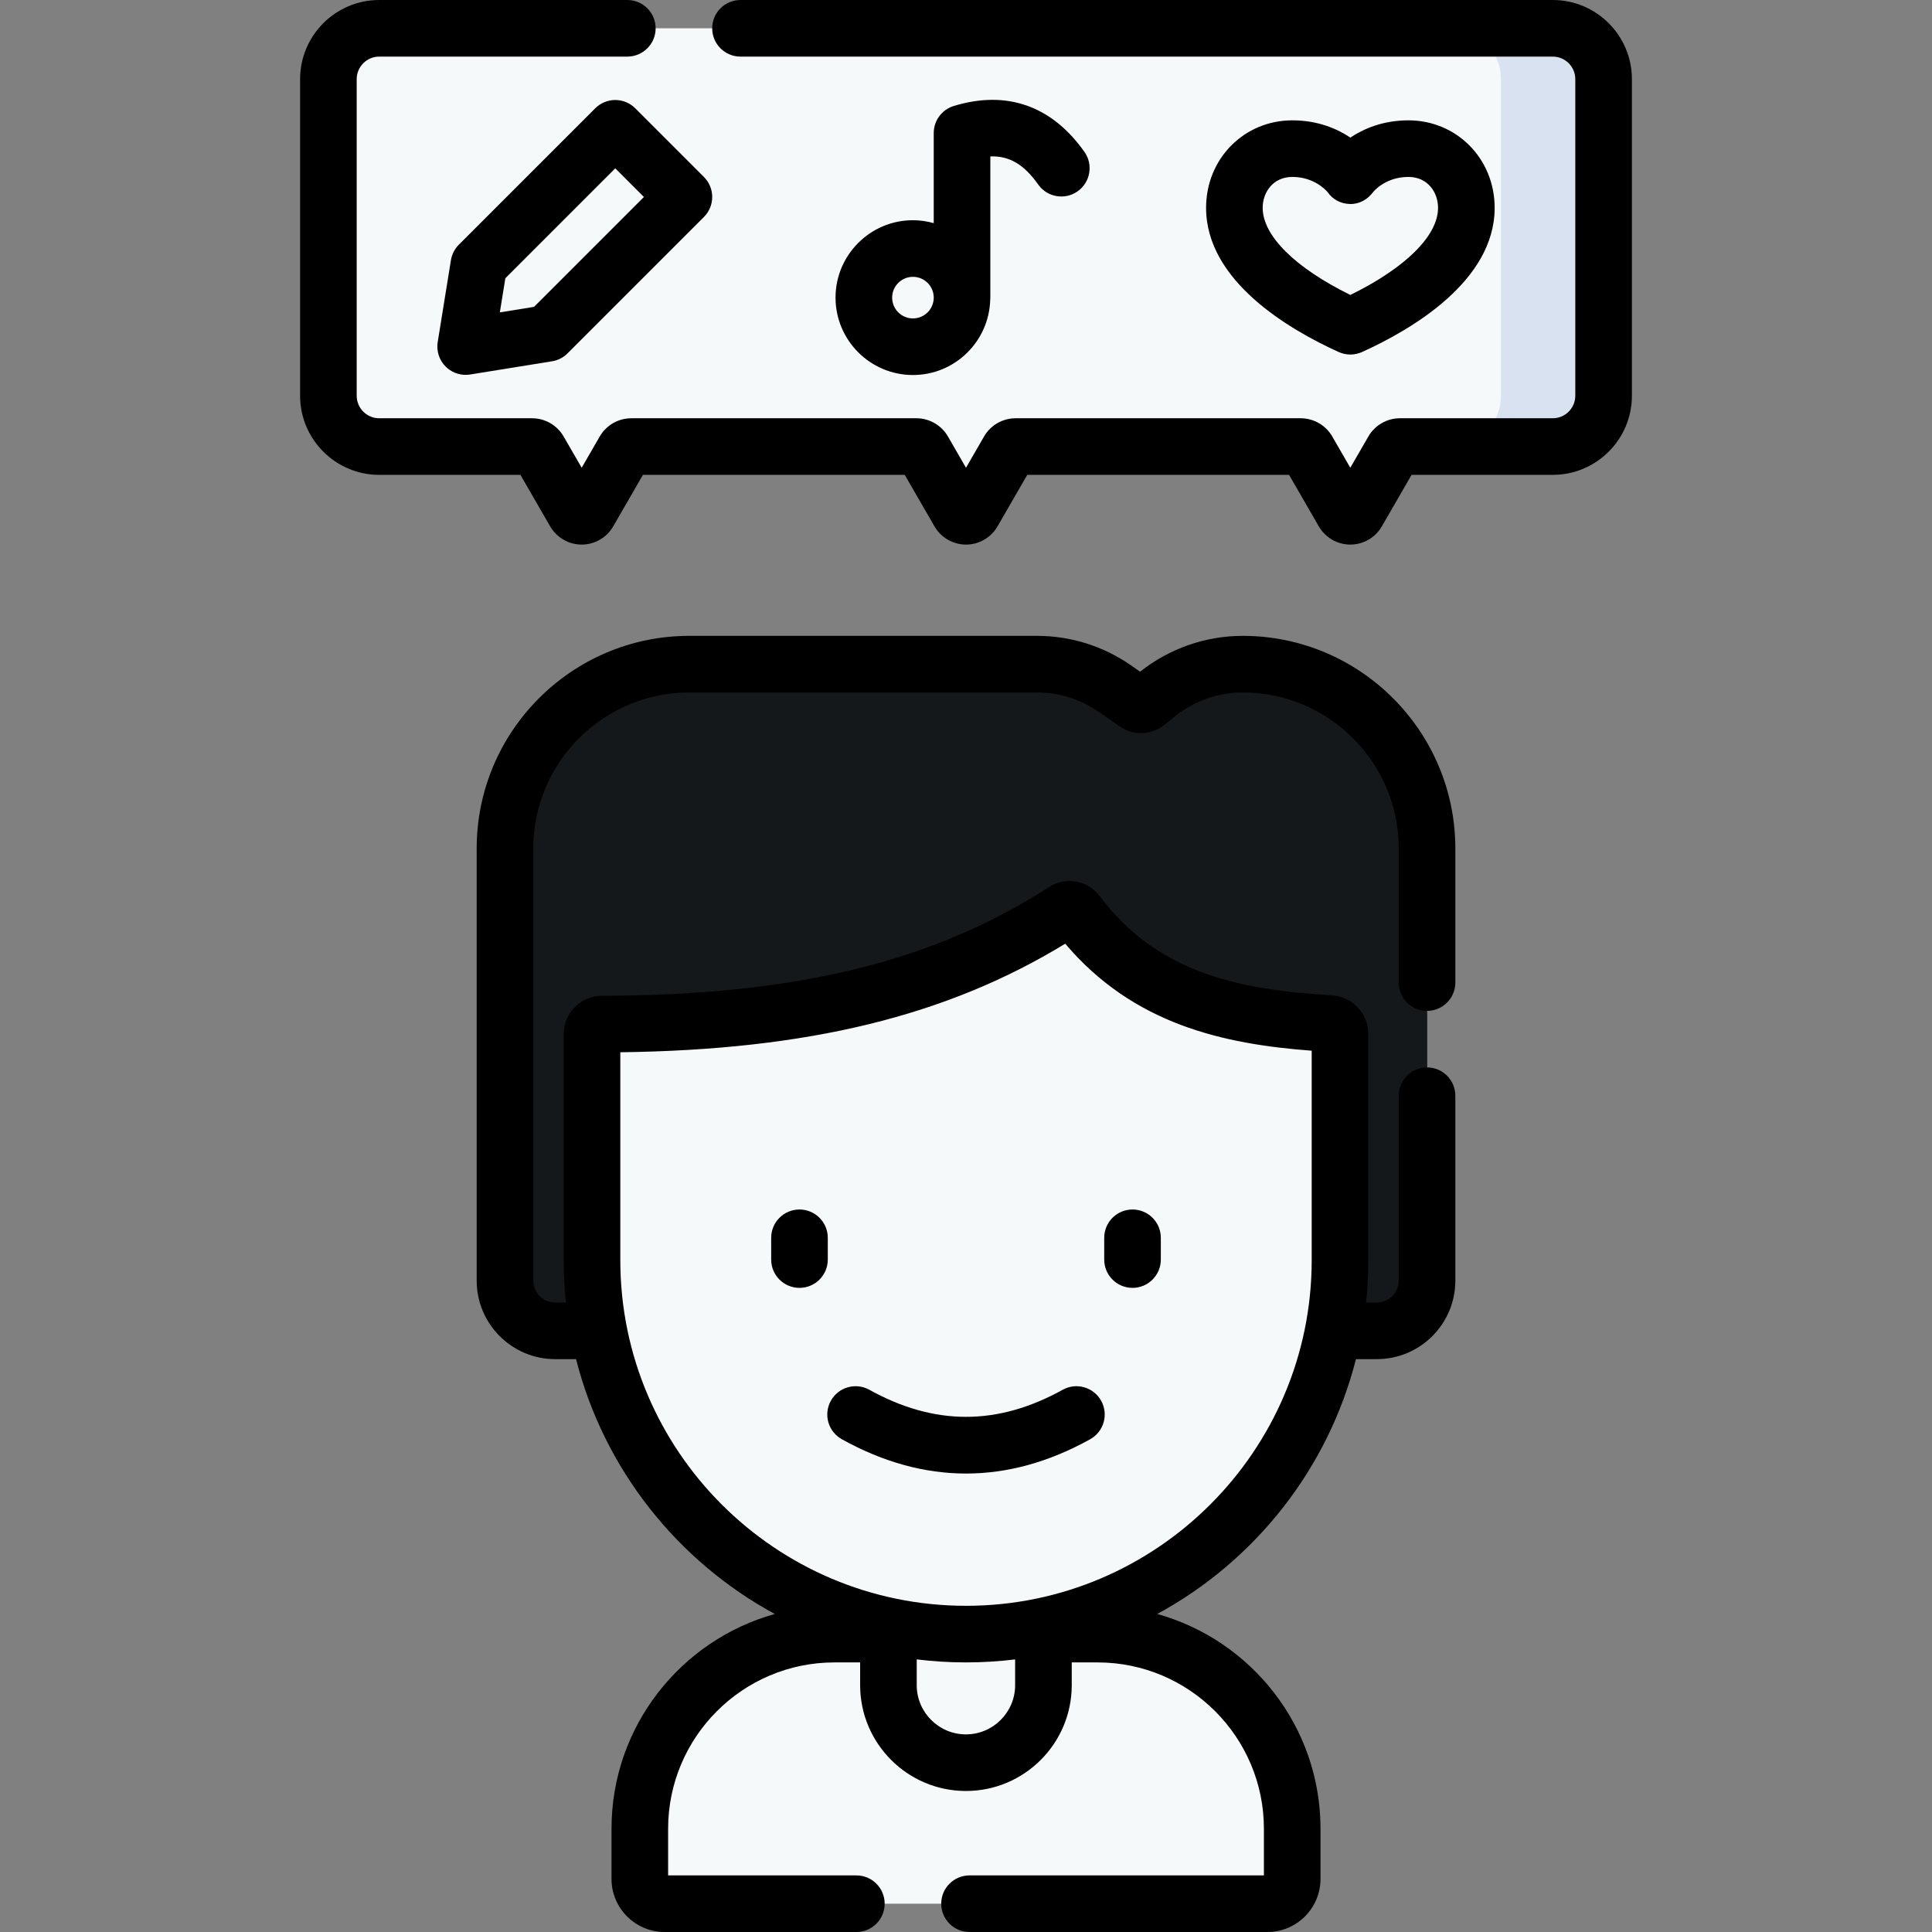 <svg enable-background="new 0 0 512 512" height="24" viewBox="0 0 512 512" width="24" xmlns="http://www.w3.org/2000/svg">
	<rect x="0" y="0" width="512" height="512" fill="#808080" stroke="none"/>
	<g>
		<path d="m290.857 433.056h-14.318-41.078-14.318c-28.492 0-51.589 23.097-51.589 51.589v13.285c0 3.629 2.942 6.57 6.57 6.57h159.75c3.629 0 6.57-2.942 6.57-6.57v-13.285c.002-28.492-23.095-51.589-51.587-51.589z" fill="#f6f9f9" />
		<path d="m290.857 433.056h-25.137c28.492 0 51.589 23.097 51.589 51.589v13.285c0 3.629-2.942 6.57-6.57 6.57h25.137c3.629 0 6.57-2.942 6.57-6.57v-13.285c0-28.492-23.097-51.589-51.589-51.589z" fill="#f6f9f9" />
		<path d="m133.823 224.853v114.535c0 7.344 5.953 13.297 13.297 13.297h217.76c7.344 0 13.297-5.953 13.297-13.297v-114.535c0-26.976-21.868-48.844-48.844-48.844-8.301 0-16.35 2.855-22.797 8.085l-2.68 2.174c-.813.66-1.965.702-2.824.104l-5.588-3.887c-6.063-4.217-13.272-6.478-20.658-6.478h-92.12c-26.975.002-48.843 21.87-48.843 48.846z" fill="#14181A" />
		<g>
			<path d="m329.334 176.009c-4.126 0-8.189.707-12.025 2.058 20.13 6.033 34.803 24.692 34.803 46.785v114.534c0 7.344-5.953 13.297-13.297 13.297h26.065c7.344 0 13.297-5.953 13.297-13.297v-114.533c0-26.976-21.868-48.844-48.843-48.844z" fill="#14181A" />
		</g>
		<path d="m411.499 7.5h-310.997c-7.44 0-13.472 6.031-13.472 13.472v83.901c0 7.44 6.031 13.472 13.472 13.472h40.514c.764 0 1.47.407 1.852 1.069l9.434 16.341c.823 1.425 2.88 1.425 3.703 0l9.434-16.341c.382-.661 1.088-1.069 1.852-1.069h75.572c.764 0 1.47.407 1.852 1.069l9.434 16.341c.823 1.425 2.88 1.425 3.703 0l9.434-16.341c.382-.661 1.088-1.069 1.852-1.069h75.572c.764 0 1.47.407 1.852 1.069l9.434 16.341c.823 1.425 2.88 1.425 3.703 0l9.434-16.341c.382-.661 1.088-1.069 1.852-1.069h40.514c7.44 0 13.472-6.031 13.472-13.472v-83.901c-.001-7.44-6.032-13.472-13.472-13.472z" fill="#f6f9f9" />
		<g>
			<path d="m411.499 7.5h-27.199c7.44 0 13.472 6.031 13.472 13.472v83.901c0 7.44-6.031 13.472-13.472 13.472h27.198c7.44 0 13.472-6.031 13.472-13.472v-83.901c0-7.44-6.031-13.472-13.471-13.472z" fill="#d8e2f1" />
		</g>
		<g>
			<path d="m270.379 395.016-27.584-1.623c-7.043 0-7.352 32.996-7.352 32.996v20.2c0 11.343 9.196 20.539 20.539 20.539 11.343 0 20.539-9.196 20.539-20.539v-20.2c-.001.001.9-31.373-6.142-31.373z" fill="#f6f9f9" />
		</g>
		<path d="m256 433.056c-54.738 0-99.112-44.374-99.112-99.112v-59.946c0-1.44 1.17-2.601 2.61-2.604 45.871-.084 86.413-6.655 122.575-30.023 1.08-.698 2.525-.475 3.299.552 16.33 21.68 38.603 27.679 67.142 29.331 1.455.084 2.598 1.28 2.598 2.737v59.952c0 54.739-44.374 99.113-99.112 99.113z" fill="#f6f9f9" />
		<path d="m352.515 271.255c-8.398-.486-16.248-1.354-23.569-2.881v65.571c0 50.302-37.475 91.847-86.029 98.251 4.281.565 8.648.861 13.083.861 54.738 0 99.112-44.374 99.112-99.112v-59.952c0-1.459-1.142-2.654-2.597-2.738z" fill="#f6f9f9" />
		<g>
			<path d="m329.334 168.509c-9.85 0-19.49 3.37-27.194 9.498l-2.412-1.677c-7.356-5.116-15.98-7.821-24.94-7.821h-92.12c-31.068 0-56.344 25.276-56.344 56.344v114.535c0 11.468 9.33 20.797 20.797 20.797h5.54c7.401 29.134 26.828 53.521 52.667 67.539-24.923 6.935-43.272 29.818-43.272 56.922v13.285c0 7.759 6.312 14.07 14.07 14.07h50.819c4.142 0 7.5-3.357 7.5-7.5s-3.358-7.5-7.5-7.5h-49.89v-12.355c0-24.311 19.778-44.089 44.089-44.089h6.799v6.033c0 15.461 12.578 28.039 28.039 28.039 15.46 0 28.039-12.578 28.039-28.039v-6.033h6.837c24.311 0 44.089 19.778 44.089 44.089v12.354h-78.015c-4.142 0-7.5 3.357-7.5 7.5s3.358 7.5 7.5 7.5h78.945c7.759 0 14.07-6.312 14.07-14.07v-13.285c0-27.103-18.349-49.987-43.272-56.922 25.838-14.018 45.265-38.405 52.667-67.539h5.54c11.468 0 20.797-9.329 20.797-20.797v-49.007c0-4.143-3.357-7.5-7.5-7.5s-7.5 3.357-7.5 7.5v49.007c0 3.196-2.601 5.797-5.797 5.797h-2.861c.389-3.695.592-7.444.592-11.24v-59.952c0-5.417-4.243-9.908-9.664-10.225-26.191-1.516-46.688-6.577-61.583-26.353-3.116-4.141-8.985-5.171-13.361-2.342-30.701 19.838-67.253 28.728-118.516 28.823-5.569.008-10.1 4.54-10.1 10.104v59.945c0 3.796.203 7.545.592 11.24h-2.861c-3.196 0-5.797-2.601-5.797-5.797v-114.534c0-22.797 18.547-41.344 41.344-41.344h92.12c5.883 0 11.546 1.776 16.376 5.135l5.586 3.885c3.579 2.491 8.445 2.312 11.834-.436l2.68-2.174c5.094-4.133 11.512-6.41 18.071-6.41 22.797 0 41.344 18.547 41.344 41.344v35.541c0 4.143 3.357 7.5 7.5 7.5s7.5-3.357 7.5-7.5v-35.541c0-31.068-25.276-56.344-56.344-56.344zm-73.353 291.119c-7.189 0-13.039-5.85-13.039-13.039v-6.834c4.281.525 8.637.801 13.058.801 4.407 0 8.751-.274 13.02-.796v6.829c.001 7.19-5.849 13.039-13.039 13.039zm-91.592-180.768c49.747-.631 86.497-9.594 117.908-28.772 18.039 21.299 41.779 26.602 65.315 28.36v55.496c0 50.516-41.097 91.612-91.612 91.612s-91.612-41.097-91.612-91.612v-55.084z" />
			<path d="m211.871 341.3c4.142 0 7.5-3.357 7.5-7.5v-5.771c0-4.143-3.358-7.5-7.5-7.5s-7.5 3.357-7.5 7.5v5.771c0 4.143 3.358 7.5 7.5 7.5z" />
			<path d="m300.13 341.3c4.143 0 7.5-3.357 7.5-7.5v-5.771c0-4.143-3.357-7.5-7.5-7.5s-7.5 3.357-7.5 7.5v5.771c0 4.143 3.357 7.5 7.5 7.5z" />
			<path d="m223.1 381.417c10.917 6.059 21.907 9.087 32.901 9.087 10.991 0 21.986-3.029 32.901-9.087 3.621-2.01 4.928-6.575 2.918-10.197-2.01-3.621-6.575-4.928-10.197-2.918-17.241 9.567-34.003 9.567-51.243 0-3.624-2.01-8.188-.703-10.197 2.918-2.012 3.621-.705 8.187 2.917 10.197z" />
			<path d="m163.046 26.501c-1.989 0-3.897.79-5.303 2.197l-36.142 36.142c-1.115 1.115-1.85 2.552-2.101 4.108l-3.502 21.699c-.384 2.377.398 4.795 2.101 6.498 1.417 1.418 3.33 2.197 5.303 2.197.397 0 .797-.031 1.195-.096l21.699-3.501c1.556-.251 2.994-.986 4.108-2.101l36.143-36.143c2.929-2.929 2.929-7.678 0-10.606l-18.197-18.197c-1.407-1.407-3.314-2.197-5.304-2.197zm-21.533 54.822-9.051 1.461 1.461-9.052 29.124-29.125 7.591 7.591z" />
			<path d="m262.41 79.642c.026-.253.039-.509.039-.768v-37.42c5.077-.194 8.95 2.166 12.684 7.447 2.39 3.384 7.071 4.188 10.453 1.797 3.383-2.391 4.188-7.071 1.797-10.453-8.645-12.233-20.617-16.437-34.625-12.158-3.154.964-5.309 3.875-5.309 7.173v23.875c-1.757-.491-3.6-.774-5.512-.774-11.31 0-20.511 9.202-20.511 20.512s9.201 20.511 20.511 20.511c11.051.001 20.065-8.79 20.473-19.742zm-25.984-.768c0-3.039 2.472-5.512 5.511-5.512s5.512 2.473 5.512 5.512-2.473 5.511-5.512 5.511-5.511-2.472-5.511-5.511z" />
			<path d="m357.86 93.956c1.055 0 2.11-.223 3.094-.667 13.125-5.943 35.145-18.81 35.145-38.21 0-13.003-10.045-23.189-22.869-23.189-6.704 0-11.816 2.205-15.369 4.567-3.552-2.362-8.664-4.567-15.368-4.567-12.824 0-22.869 10.186-22.869 23.189 0 19.4 22.019 32.267 35.144 38.21.982.444 2.037.667 3.092.667zm-23.237-38.878c0-4.069 2.703-8.189 7.869-8.189 5.763 0 8.926 3.532 9.351 4.041 1.368 1.99 3.537 3.088 5.957 3.133 2.431.06 4.672-1.215 6.114-3.187.029-.04 3.191-3.988 9.315-3.988 5.166 0 7.869 4.12 7.869 8.189 0 7.396-8.619 15.907-23.238 23.087-14.618-7.18-23.237-15.69-23.237-23.086z" />
			<path d="m411.499 0h-215.261c-4.142 0-7.5 3.358-7.5 7.5s3.358 7.5 7.5 7.5h215.261c3.292 0 5.971 2.679 5.971 5.972v83.901c0 3.292-2.679 5.971-5.971 5.971h-40.515c-3.433 0-6.632 1.847-8.347 4.819l-4.791 8.297-4.789-8.296c-1.716-2.973-4.915-4.82-8.348-4.82h-75.572c-3.433 0-6.632 1.847-8.347 4.819l-4.79 8.297-4.792-8.299c-1.717-2.971-4.915-4.817-8.345-4.817h-75.572c-3.433 0-6.631 1.847-8.347 4.819l-4.791 8.297-4.79-8.296c-1.716-2.973-4.915-4.82-8.348-4.82h-40.514c-3.292 0-5.971-2.679-5.971-5.971v-83.901c0-3.293 2.679-5.972 5.971-5.972h65.749c4.142 0 7.5-3.358 7.5-7.5s-3.358-7.5-7.5-7.5h-65.749c-11.563 0-20.97 9.408-20.97 20.972v83.901c0 11.563 9.408 20.971 20.971 20.971h37.418l7.886 13.659c1.716 2.972 4.914 4.819 8.346 4.819h.001c3.432 0 6.63-1.846 8.347-4.819l7.886-13.66h69.381l7.886 13.659c1.716 2.973 4.915 4.819 8.347 4.819 3.433 0 6.631-1.847 8.347-4.819l7.887-13.66h69.381l7.887 13.661c1.716 2.972 4.914 4.818 8.346 4.818h.003c3.433-.001 6.63-1.848 8.344-4.819l7.887-13.66h37.419c11.563 0 20.971-9.408 20.971-20.971v-83.899c-.002-11.564-9.41-20.972-20.973-20.972z" />
		</g>
	</g>
</svg>
